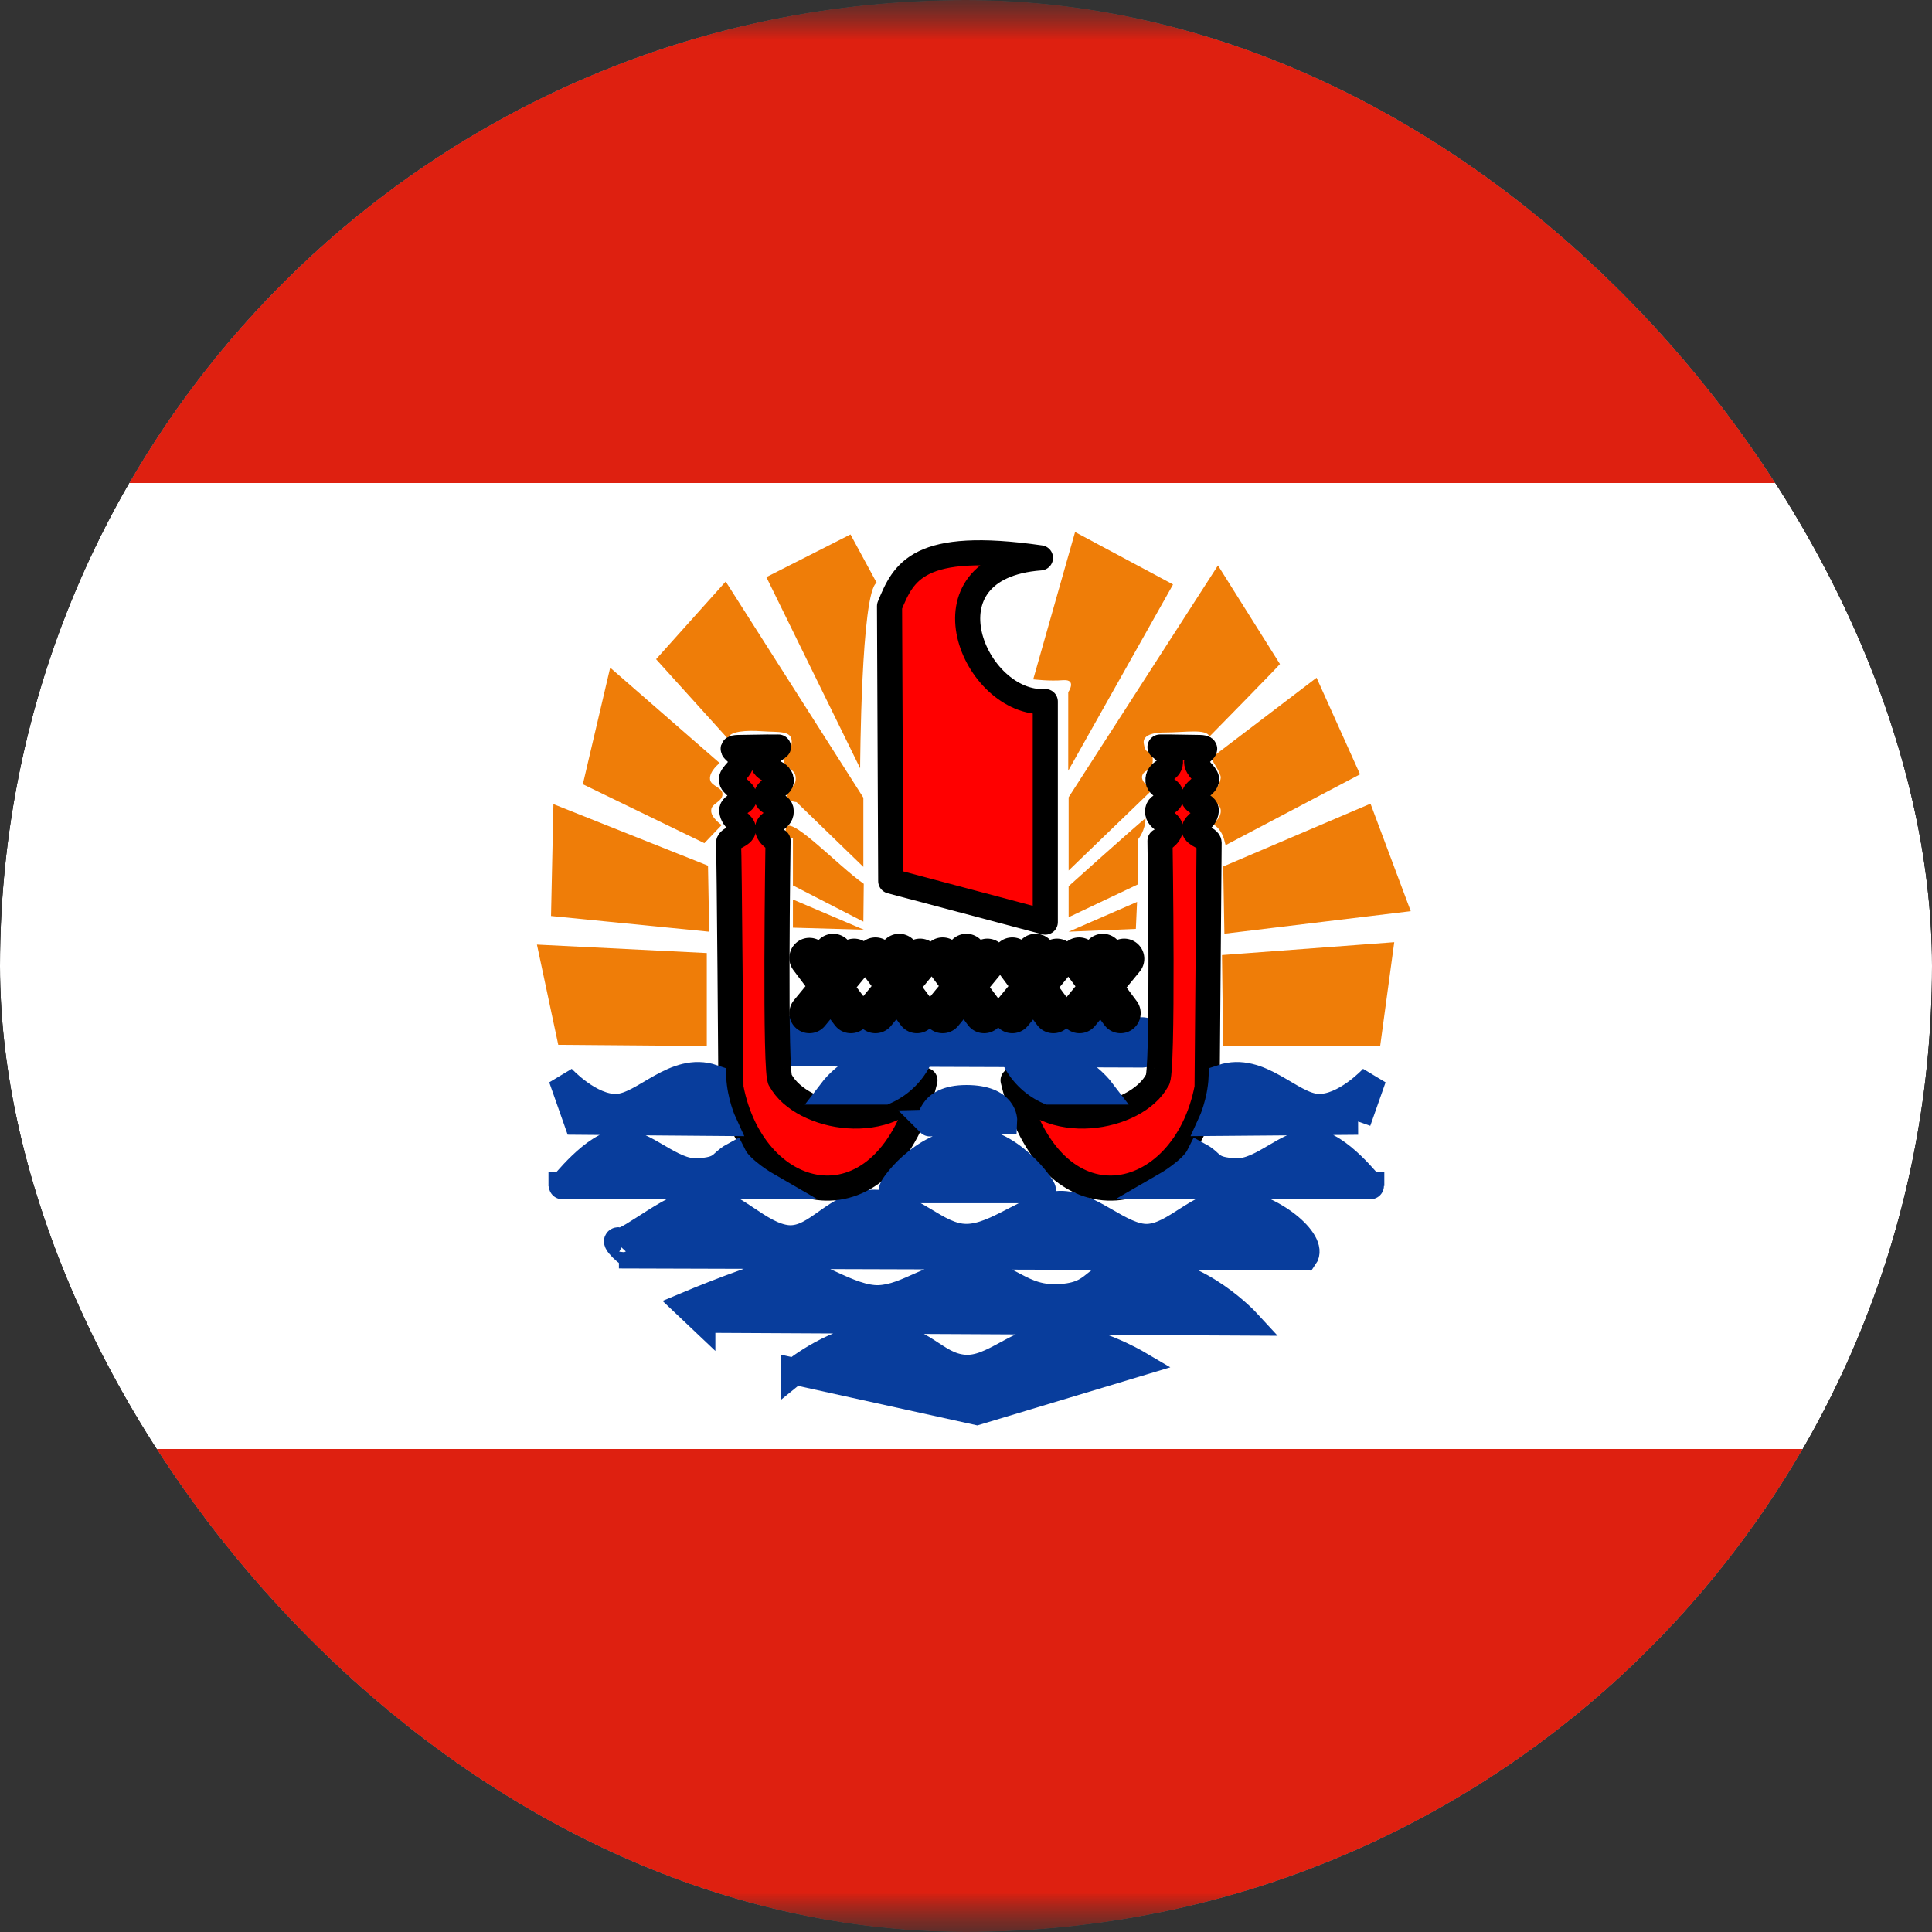<svg width="24" height="24" viewBox="0 0 24 24" fill="none" xmlns="http://www.w3.org/2000/svg">
<rect x="0" y="0" width="24" height="24" fill="#333333" stroke="none"/>
<g clip-path="url(#clip0_69_6071)">
<g clip-path="url(#clip1_69_6071)">
<mask id="mask0_69_6071" style="mask-type:luminance" maskUnits="userSpaceOnUse" x="-4" y="0" width="32" height="24">
<path d="M28 0H-4V24H28V0Z" fill="white"/>
</mask>
<g mask="url(#mask0_69_6071)">
<mask id="mask1_69_6071" style="mask-type:luminance" maskUnits="userSpaceOnUse" x="-4" y="0" width="32" height="24">
<path d="M-4 0H28V24H-4V0Z" fill="white"/>
</mask>
<g mask="url(#mask1_69_6071)">
<path d="M-4 0H28V24H-4V0Z" fill="white"/>
<path d="M0 0H24V24H0V0Z" fill="white"/>
<path fill-rule="evenodd" clip-rule="evenodd" d="M9.865 17.041C9.865 17.041 10.405 16.601 10.935 16.601C11.465 16.601 11.605 16.965 11.975 16.995C12.34 17.026 12.645 16.631 13.1 16.616C13.555 16.601 14.125 16.936 14.125 16.936L12.135 17.535L9.865 17.035V17.041ZM8.72 16.39L15.49 16.425C15.49 16.425 14.905 15.79 14.215 15.775C13.525 15.765 13.715 16.076 13.19 16.116C12.66 16.16 12.53 15.796 12.045 15.806C11.565 15.82 11.285 16.116 10.92 16.131C10.55 16.145 10.085 15.765 9.805 15.78C9.525 15.796 8.53 16.215 8.53 16.215L8.72 16.395V16.39ZM7.855 15.591L16.205 15.616C16.34 15.425 15.795 14.97 15.3 14.931C14.89 14.945 14.6 15.355 14.26 15.37C13.92 15.386 13.54 14.945 13.16 14.96C12.78 14.976 12.385 15.37 12.005 15.37C11.62 15.37 11.345 14.945 10.86 14.945C10.375 14.945 10.16 15.411 9.79 15.386C9.425 15.355 9.1 14.915 8.75 14.915C8.4 14.915 7.815 15.441 7.7 15.415C7.58 15.38 7.845 15.63 7.855 15.585V15.591Z" fill="#083D9C" stroke="#083D9C" stroke-width="0.333"/>
<path fill-rule="evenodd" clip-rule="evenodd" d="M11.065 10.945L12.985 11.455V8.715C12.105 8.765 11.375 7.045 12.925 6.93C11.4 6.71 11.225 7.105 11.05 7.53L11.065 10.945Z" fill="#FF0000" stroke="black" stroke-width="0.312" stroke-linejoin="round"/>
<path d="M9.85 12.934L14.185 12.949" stroke="#083D9C" stroke-width="0.625" stroke-linecap="round"/>
<path d="M10.055 11.9L10.57 12.585M10.055 12.585L10.61 11.91M10.35 11.85L10.335 12.275M10.875 11.895L11.39 12.585M10.875 12.585L11.43 11.91M11.17 11.85L11.155 12.275M11.71 11.895L12.225 12.585M11.71 12.585L12.265 11.91M12.005 11.85L11.99 12.275M12.575 11.895L13.085 12.585M12.575 12.585L13.13 11.91M12.865 11.85L12.855 12.275M13.405 11.895L13.92 12.585M13.41 12.585L13.965 11.91M13.7 11.85L13.685 12.275" stroke="black" stroke-width="0.5" stroke-linecap="round"/>
<path fill-rule="evenodd" clip-rule="evenodd" d="M6.935 12.979L8.78 12.994V11.839L6.67 11.734L6.935 12.979ZM6.845 11.379L8.81 11.574L8.795 10.754L6.875 9.989L6.845 11.384V11.379ZM7.245 9.744L8.75 10.474L8.965 10.249C8.965 10.249 8.825 10.154 8.835 10.064C8.835 9.979 8.975 9.964 8.975 9.864C8.975 9.779 8.825 9.764 8.82 9.679C8.81 9.579 8.94 9.479 8.94 9.479L7.58 8.294L7.24 9.744H7.245ZM17.145 12.994H15.195L15.18 11.864L17.32 11.704L17.145 12.994ZM15.21 11.599L17.525 11.319L17.025 9.984L15.195 10.764L15.21 11.599ZM16.895 9.619L15.225 10.499C15.2 10.399 15.18 10.309 15.065 10.234C15.065 10.234 15.165 10.174 15.165 10.074C15.165 9.974 15.035 9.954 15.035 9.899C15.035 9.844 15.155 9.789 15.165 9.654C15.15 9.564 15.035 9.434 15.055 9.409L16.355 8.419L16.895 9.619ZM13.275 11.574L14.11 11.539L14.125 11.204L13.275 11.574ZM10.725 11.549L9.85 11.524V11.174L10.73 11.549H10.725ZM10.725 11.449L9.85 10.999V10.409C9.85 10.409 9.75 10.424 9.76 10.309C9.765 10.064 10.405 10.754 10.73 10.979L10.725 11.449ZM13.275 11.394V11.009C13.275 11.009 14.065 10.299 14.23 10.164C14.23 10.314 14.14 10.424 14.14 10.424V10.984L13.275 11.394ZM8.15 8.189L9.04 9.174C9.06 9.084 9.265 9.069 9.47 9.084C9.67 9.099 9.835 9.069 9.835 9.214C9.835 9.359 9.735 9.339 9.735 9.444C9.735 9.549 9.885 9.539 9.885 9.669C9.885 9.799 9.775 9.774 9.775 9.874C9.775 9.959 9.895 9.964 9.895 9.964L10.725 10.769V9.909L9.015 7.224L8.15 8.189ZM9.52 7.169L10.685 9.544C10.685 9.544 10.695 7.354 10.89 7.239L10.565 6.639L9.52 7.169ZM14.57 7.264L13.27 9.574V8.599C13.27 8.599 13.38 8.439 13.21 8.449C13.04 8.464 12.835 8.439 12.835 8.439L13.355 6.609L14.57 7.259V7.264ZM15.9 8.249C15.885 8.274 15.025 9.149 15.025 9.149C14.985 9.049 14.725 9.099 14.475 9.099C14.23 9.099 14.195 9.179 14.21 9.244C14.235 9.409 14.32 9.284 14.32 9.444C14.32 9.599 14.2 9.544 14.185 9.654C14.2 9.789 14.375 9.754 14.27 9.854L13.275 10.814V9.904L15.13 7.024L15.9 8.249Z" fill="#EF7D08"/>
<path fill-rule="evenodd" clip-rule="evenodd" d="M11.49 13.42C11.075 14.11 9.96 13.905 9.695 13.42C9.62 13.4 9.665 10.445 9.665 10.445C9.665 10.445 9.54 10.39 9.535 10.295C9.53 10.205 9.705 10.195 9.705 10.08C9.705 9.965 9.525 10.01 9.52 9.89C9.52 9.78 9.715 9.79 9.705 9.69C9.695 9.57 9.49 9.59 9.48 9.48C9.48 9.395 9.63 9.32 9.67 9.28C9.623 9.281 9.577 9.281 9.53 9.28L9.21 9.285C8.98 9.285 9.21 9.335 9.21 9.465C9.21 9.55 9.095 9.61 9.085 9.68C9.08 9.76 9.245 9.81 9.25 9.905C9.25 9.985 9.085 9.99 9.09 10.07C9.1 10.195 9.24 10.225 9.235 10.305C9.235 10.38 9.055 10.41 9.05 10.47C9.06 10.59 9.08 13.51 9.08 13.51C9.365 15 11.02 15.375 11.49 13.42ZM12.585 13.42C13 14.11 14.115 13.905 14.375 13.42C14.455 13.4 14.41 10.445 14.41 10.445C14.41 10.445 14.535 10.39 14.54 10.295C14.545 10.205 14.38 10.195 14.38 10.08C14.38 9.965 14.55 10.01 14.55 9.89C14.55 9.78 14.375 9.79 14.385 9.68C14.395 9.565 14.535 9.58 14.54 9.47C14.545 9.375 14.455 9.32 14.41 9.28H14.545L14.865 9.285C15.09 9.285 14.865 9.335 14.865 9.465C14.865 9.55 14.98 9.61 14.99 9.68C14.99 9.76 14.83 9.81 14.825 9.905C14.825 9.985 14.99 9.99 14.985 10.07C14.975 10.195 14.835 10.225 14.835 10.305C14.84 10.38 15.02 10.41 15.02 10.47L14.995 13.51C14.71 15 13.05 15.375 12.585 13.42Z" fill="#FF0000" stroke="black" stroke-width="0.312" stroke-linejoin="round"/>
<path fill-rule="evenodd" clip-rule="evenodd" d="M11.085 14.78H12.95C12.965 14.765 12.53 14.13 12.02 14.18C11.445 14.195 11.055 14.78 11.085 14.78ZM17.03 14.73H14.48C14.48 14.73 14.81 14.54 14.9 14.36C15.065 14.45 15.02 14.54 15.35 14.555C15.68 14.57 15.995 14.18 16.31 14.195C16.625 14.21 17.03 14.745 17.03 14.735V14.73ZM6.98 14.73H9.53C9.53 14.73 9.2 14.54 9.11 14.36C8.945 14.45 8.99 14.54 8.66 14.555C8.33 14.57 8.01 14.18 7.7 14.195C7.385 14.21 6.98 14.745 6.98 14.735V14.73ZM7.17 13.93L8.985 13.945C8.985 13.945 8.87 13.695 8.855 13.39C8.385 13.23 8.005 13.74 7.665 13.755C7.33 13.77 6.98 13.39 6.98 13.39L7.17 13.93ZM16.87 13.93L15.05 13.945C15.05 13.945 15.165 13.695 15.18 13.39C15.65 13.23 16.03 13.74 16.37 13.755C16.705 13.77 17.055 13.39 17.055 13.39L16.865 13.93H16.87ZM11.55 13.95L12.47 13.925C12.47 13.925 12.485 13.645 12.005 13.645C11.525 13.645 11.565 13.965 11.55 13.95ZM10.99 13.555C11.165 13.478 11.31 13.344 11.4 13.175L10.77 13.19C10.77 13.19 10.48 13.365 10.335 13.555H10.99ZM13.03 13.555C12.854 13.478 12.71 13.344 12.62 13.175L13.25 13.19C13.25 13.19 13.54 13.365 13.685 13.555H13.03Z" fill="#083D9C" stroke="#083D9C" stroke-width="0.333"/>
<path fill-rule="evenodd" clip-rule="evenodd" d="M-6 18H30V24H-6V18ZM-6 0H30V6H-6V0Z" fill="#DE2010"/>
</g>
</g>
</g>
</g>
<defs>
<clipPath id="clip0_69_6071">
<rect width="24" height="24" rx="12" fill="white"/>
</clipPath>
<clipPath id="clip1_69_6071">
<rect width="32" height="24" fill="white" transform="translate(-4)"/>
</clipPath>
</defs>
</svg>
